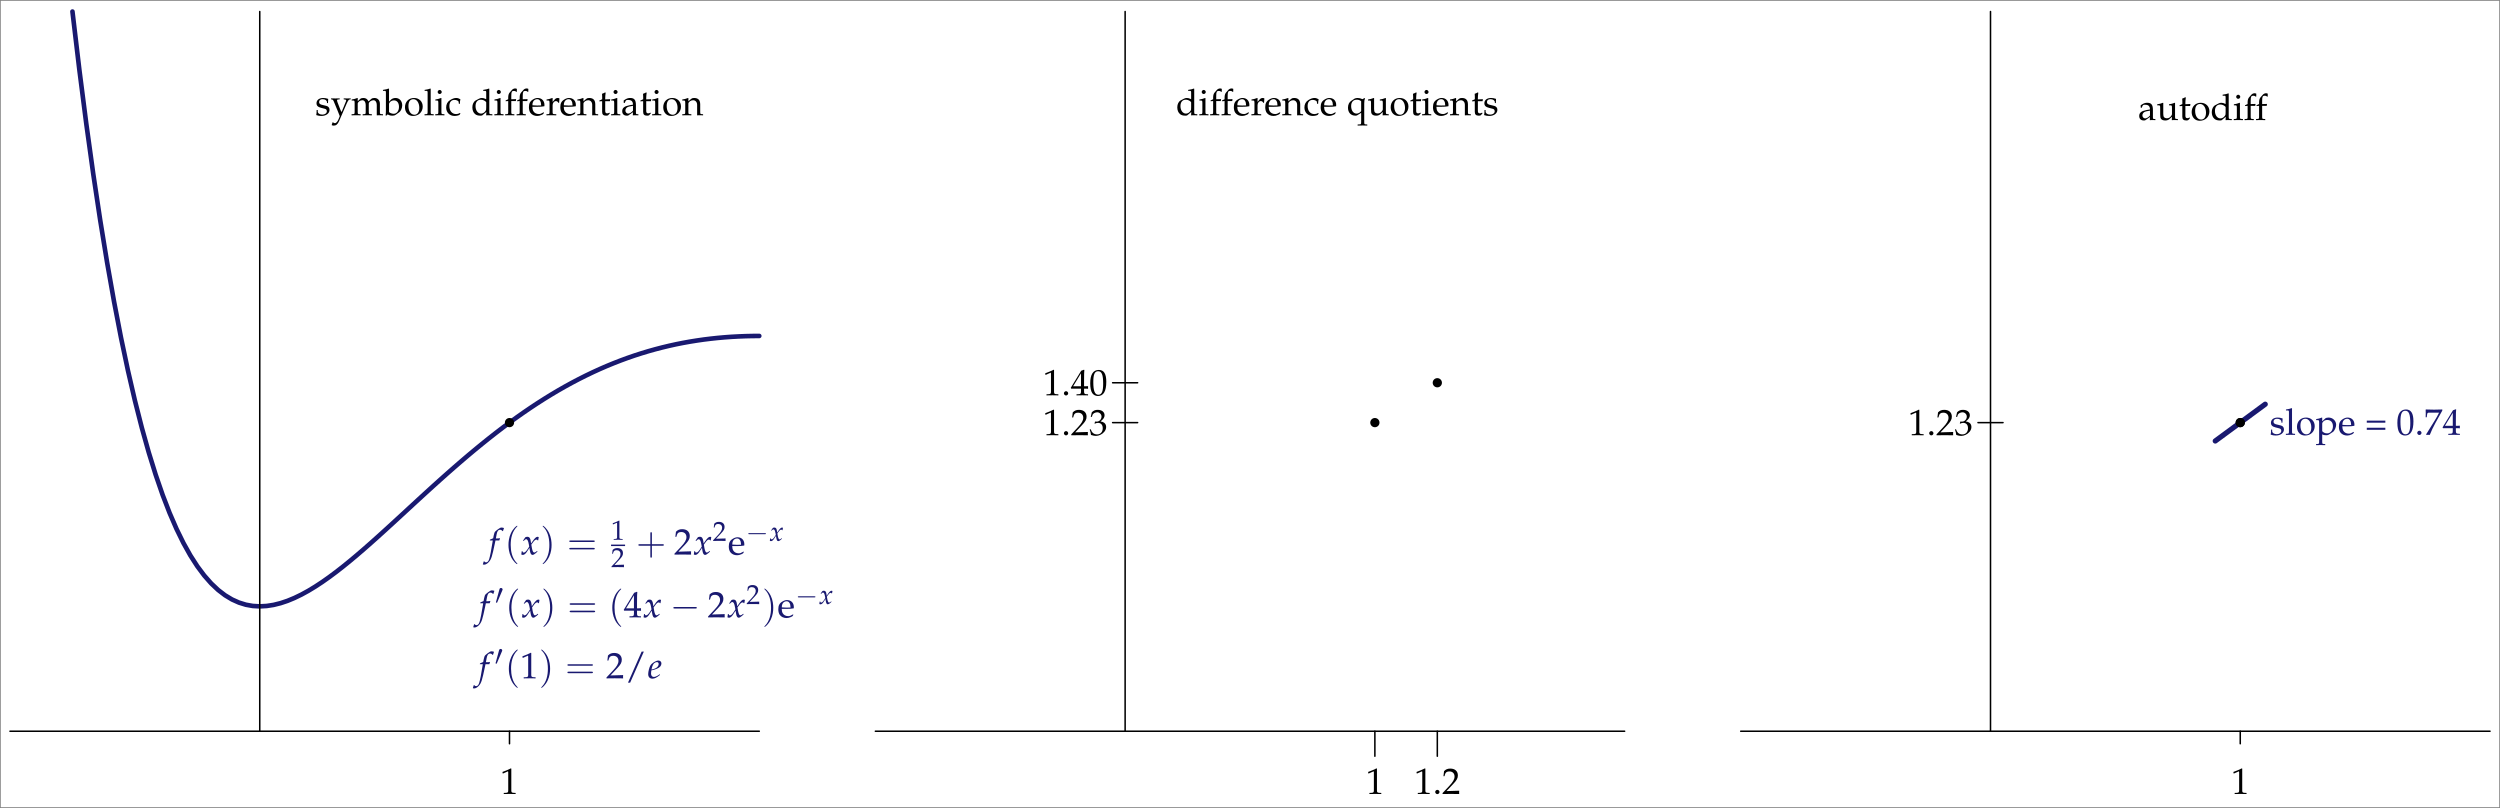 <?xml version="1.0" encoding="UTF-8"?>
<svg xmlns="http://www.w3.org/2000/svg" xmlns:xlink="http://www.w3.org/1999/xlink" width="812pt" height="262.43pt" viewBox="0 0 812 262.43" version="1.1">
<rect x="0" y="0" width="812" height="262.43" fill="#808080" stroke="none"/>
<defs>
<g>
<symbol overflow="visible" id="glyph0-0">
<path style="stroke:none;" d=""/>
</symbol>
<symbol overflow="visible" id="glyph0-1">
<path style="stroke:none;" d="M 0.484 -1.703 C 0.484 -0.891 0.453 -0.531 0.359 -0.047 C 0.984 0.156 1.453 0.234 2 0.234 C 3.562 0.234 4.672 -0.594 4.672 -1.766 C 4.672 -2.141 4.562 -2.422 4.344 -2.656 C 4.031 -2.953 3.641 -3.094 2.578 -3.297 C 1.609 -3.484 1.281 -3.734 1.281 -4.281 C 1.281 -4.875 1.703 -5.219 2.422 -5.219 C 3.234 -5.219 3.844 -4.797 3.844 -4.234 L 3.844 -3.953 L 4.172 -3.953 C 4.188 -4.656 4.203 -4.938 4.234 -5.312 C 3.594 -5.516 3.172 -5.609 2.672 -5.609 C 1.297 -5.609 0.438 -4.953 0.438 -3.875 C 0.438 -3.297 0.703 -2.891 1.25 -2.641 C 1.578 -2.5 2.219 -2.312 3.031 -2.125 C 3.562 -2.016 3.797 -1.75 3.797 -1.297 C 3.797 -0.656 3.188 -0.203 2.344 -0.203 C 1.469 -0.203 0.844 -0.625 0.844 -1.219 L 0.844 -1.703 Z M 0.484 -1.703 "/>
</symbol>
<symbol overflow="visible" id="glyph0-2">
<path style="stroke:none;" d="M 3.547 -1.031 C 3.281 -1.484 3.156 -1.75 2.938 -2.344 L 2.172 -4.344 C 2.109 -4.547 2.062 -4.734 2.062 -4.859 C 2.062 -5.016 2.188 -5.109 2.469 -5.125 L 2.922 -5.156 L 2.922 -5.484 C 1.75 -5.453 1.75 -5.453 1.531 -5.453 C 1.297 -5.453 1.297 -5.453 0.141 -5.484 L 0.141 -5.156 L 0.359 -5.125 C 0.656 -5.094 0.797 -4.953 0.984 -4.547 L 2.281 -1.406 C 2.625 -0.594 2.734 -0.312 2.953 0.281 L 2.672 1.016 C 2.297 2.016 1.828 2.578 1.375 2.578 C 1.188 2.578 0.969 2.484 0.766 2.312 L 0.609 2.312 L 0.328 3.203 C 0.547 3.328 0.734 3.375 0.969 3.375 C 1.766 3.375 2.281 2.953 2.734 1.906 L 5.156 -3.688 C 5.641 -4.766 5.875 -5.094 6.172 -5.125 L 6.5 -5.156 L 6.5 -5.484 C 5.562 -5.453 5.562 -5.453 5.359 -5.453 C 5.172 -5.453 5.172 -5.453 4.234 -5.484 L 4.234 -5.156 L 4.547 -5.125 C 4.875 -5.109 5.047 -5 5.047 -4.828 C 5.047 -4.75 5.016 -4.641 4.969 -4.516 Z M 3.547 -1.031 "/>
</symbol>
<symbol overflow="visible" id="glyph0-3">
<path style="stroke:none;" d="M 0.219 -4.781 L 0.656 -4.781 C 1.141 -4.781 1.188 -4.703 1.188 -3.906 L 1.188 -1.219 C 1.188 -0.469 1.141 -0.375 0.734 -0.359 L 0.188 -0.328 L 0.188 0.031 C 1.344 0 1.375 0 1.703 0 C 2.047 0 2.359 0.016 3.125 0.031 L 3.125 -0.328 L 2.625 -0.359 C 2.219 -0.375 2.188 -0.469 2.188 -1.219 L 2.188 -3.75 C 2.188 -4.297 2.969 -4.875 3.688 -4.875 C 4.344 -4.875 4.781 -4.266 4.781 -3.359 L 4.781 -1.219 C 4.781 -0.469 4.75 -0.375 4.344 -0.359 L 3.797 -0.328 L 3.797 0.031 C 4.984 0 4.984 0 5.281 0 C 5.578 0 5.578 0 6.781 0.031 L 6.781 -0.328 L 6.234 -0.359 C 5.828 -0.375 5.781 -0.469 5.781 -1.219 L 5.781 -3.75 C 5.781 -4.297 6.578 -4.875 7.297 -4.875 C 7.938 -4.875 8.375 -4.266 8.375 -3.359 L 8.375 0.031 C 9.109 0 9.125 0 9.328 0 C 9.484 0 9.484 0 10.391 0.031 L 10.391 -0.328 L 9.828 -0.359 C 9.422 -0.375 9.391 -0.469 9.391 -1.219 L 9.391 -3.688 C 9.391 -4.859 8.688 -5.609 7.594 -5.609 C 7.172 -5.609 6.828 -5.5 6.609 -5.312 L 5.703 -4.5 C 5.312 -5.281 4.828 -5.609 4 -5.609 C 3.562 -5.609 3.234 -5.5 3.016 -5.312 L 2.188 -4.547 L 2.188 -5.562 L 2.078 -5.609 C 1.469 -5.359 0.844 -5.188 0.219 -5.109 Z M 0.219 -4.781 "/>
</symbol>
<symbol overflow="visible" id="glyph0-4">
<path style="stroke:none;" d="M 1.797 -8.578 L 1.688 -8.672 C 1.156 -8.469 0.766 -8.375 -0.172 -8.234 L -0.172 -7.906 L 0.484 -7.906 C 0.703 -7.906 0.781 -7.766 0.781 -7.406 L 0.781 -1.828 C 0.781 -1.094 0.781 -0.766 0.688 0.078 L 0.891 0.141 L 1.359 -0.281 C 1.844 0.031 2.266 0.141 2.906 0.141 C 3.375 0.141 3.688 0.062 3.938 -0.125 L 5.125 -0.984 C 5.656 -1.359 6.078 -2.359 6.078 -3.234 C 6.078 -4.609 5.172 -5.609 3.906 -5.609 C 3.344 -5.609 2.766 -5.391 2.453 -5.078 L 1.797 -4.406 Z M 1.797 -3.688 C 1.797 -3.844 1.906 -4.062 2.109 -4.281 C 2.438 -4.625 2.906 -4.828 3.391 -4.828 C 4.406 -4.828 5.031 -4.016 5.031 -2.734 C 5.031 -1.406 4.312 -0.469 3.297 -0.469 C 2.672 -0.469 1.797 -0.844 1.797 -1.109 Z M 1.797 -3.688 "/>
</symbol>
<symbol overflow="visible" id="glyph0-5">
<path style="stroke:none;" d="M 3.328 -5.609 C 1.594 -5.609 0.375 -4.375 0.375 -2.594 C 0.375 -0.906 1.453 0.234 2.984 0.234 C 4.828 0.234 6.141 -1.047 6.141 -2.828 C 6.141 -4.453 4.969 -5.609 3.328 -5.609 Z M 3.125 -5.219 C 4.219 -5.219 5.031 -4.016 5.031 -2.391 C 5.031 -1.016 4.422 -0.156 3.453 -0.156 C 2.281 -0.156 1.5 -1.297 1.5 -3 C 1.5 -4.438 2.062 -5.219 3.125 -5.219 Z M 3.125 -5.219 "/>
</symbol>
<symbol overflow="visible" id="glyph0-6">
<path style="stroke:none;" d="M 0.281 -7.906 L 0.938 -7.906 C 1.156 -7.906 1.25 -7.766 1.25 -7.406 L 1.25 -1.219 C 1.25 -0.469 1.203 -0.375 0.797 -0.359 L 0.25 -0.328 L 0.25 0.031 C 1.453 0 1.453 0 1.75 0 C 2.047 0 2.047 0 3.234 0.031 L 3.234 -0.328 L 2.688 -0.359 C 2.281 -0.375 2.25 -0.469 2.25 -1.219 L 2.25 -8.578 L 2.141 -8.672 C 1.609 -8.469 1.219 -8.375 0.281 -8.234 Z M 0.281 -7.906 "/>
</symbol>
<symbol overflow="visible" id="glyph0-7">
<path style="stroke:none;" d="M 2.25 -5.562 L 2.141 -5.609 C 1.531 -5.359 0.906 -5.188 0.281 -5.109 L 0.281 -4.781 L 0.719 -4.781 C 1.188 -4.781 1.25 -4.703 1.25 -3.906 L 1.25 -1.219 C 1.25 -0.469 1.203 -0.375 0.797 -0.359 L 0.25 -0.328 L 0.25 0.031 C 1.453 0 1.453 0 1.75 0 C 2.047 0 2.047 0 3.234 0.031 L 3.234 -0.328 L 2.688 -0.359 C 2.281 -0.375 2.25 -0.469 2.25 -1.219 Z M 1.703 -8.219 C 1.344 -8.219 1.031 -7.906 1.031 -7.547 C 1.031 -7.203 1.344 -6.891 1.688 -6.891 C 2.031 -6.891 2.359 -7.203 2.359 -7.547 C 2.359 -7.875 2.031 -8.219 1.703 -8.219 Z M 1.703 -8.219 "/>
</symbol>
<symbol overflow="visible" id="glyph0-8">
<path style="stroke:none;" d="M 4.766 -3.719 C 4.766 -4.266 4.828 -4.75 4.938 -5.188 C 4.453 -5.469 4.047 -5.609 3.547 -5.609 C 2.969 -5.609 2.312 -5.375 1.594 -4.922 C 0.75 -4.406 0.312 -3.562 0.312 -2.516 C 0.312 -0.891 1.453 0.234 3.047 0.234 C 3.672 0.234 4.562 0.016 4.688 -0.172 L 4.938 -0.547 L 4.812 -0.734 C 4.375 -0.484 4 -0.375 3.562 -0.375 C 2.234 -0.375 1.359 -1.406 1.359 -2.984 C 1.359 -4.266 1.953 -4.984 3.031 -4.984 C 3.562 -4.984 4.141 -4.75 4.344 -4.453 L 4.438 -3.719 Z M 4.766 -3.719 "/>
</symbol>
<symbol overflow="visible" id="glyph0-9">
<path style="stroke:none;" d="M 4.922 -5.219 C 4.25 -5.516 3.922 -5.609 3.5 -5.609 C 3.172 -5.609 2.891 -5.531 2.594 -5.375 L 1.547 -4.828 C 0.859 -4.469 0.422 -3.594 0.422 -2.578 C 0.422 -1.625 0.734 -0.844 1.328 -0.359 C 1.734 -0.016 2.297 0.141 3.078 0.141 C 3.312 0.141 3.578 0.094 3.641 0.047 L 4.969 -1.062 L 4.906 0.031 C 5.5 0.016 5.688 0 5.828 0 C 5.922 0 6.094 0 6.344 0.016 C 6.438 0.031 6.672 0.031 6.922 0.031 L 6.922 -0.328 L 6.375 -0.359 C 5.969 -0.375 5.922 -0.469 5.922 -1.219 L 5.922 -8.578 L 5.828 -8.672 C 5.297 -8.469 4.906 -8.375 3.953 -8.234 L 3.953 -7.906 L 4.625 -7.906 C 4.844 -7.906 4.922 -7.766 4.922 -7.406 Z M 4.922 -2.641 C 4.922 -1.859 4.906 -1.75 4.75 -1.469 C 4.406 -0.906 3.828 -0.531 3.266 -0.531 C 2.219 -0.531 1.453 -1.547 1.453 -2.969 C 1.453 -4.281 2.109 -5.047 3.172 -5.047 C 3.641 -5.047 4.109 -4.891 4.531 -4.609 C 4.781 -4.438 4.922 -4.281 4.922 -4.188 Z M 4.922 -2.641 "/>
</symbol>
<symbol overflow="visible" id="glyph0-10">
<path style="stroke:none;" d="M 4.078 -8.578 C 3.828 -8.672 3.688 -8.703 3.531 -8.703 C 3.141 -8.703 2.719 -8.5 2.469 -8.203 L 1.766 -7.406 C 1.422 -7.016 1.266 -6.484 1.266 -5.688 L 1.266 -5.188 L 0.438 -4.812 L 0.438 -4.547 L 1.266 -4.609 L 1.266 -1.219 C 1.266 -0.469 1.234 -0.375 0.828 -0.359 L 0.281 -0.328 L 0.281 0.031 C 1.469 0 1.469 0 1.766 0 C 2.062 0 2.062 0 3.266 0.031 L 3.266 -0.328 L 2.719 -0.359 C 2.312 -0.375 2.266 -0.469 2.266 -1.219 L 2.266 -4.609 L 3.75 -4.609 L 3.844 -5.234 L 2.266 -5.188 L 2.266 -6.203 C 2.266 -7.578 2.422 -7.906 3.109 -7.906 C 3.438 -7.906 3.641 -7.828 3.938 -7.578 L 4.078 -7.656 Z M 4.078 -8.578 "/>
</symbol>
<symbol overflow="visible" id="glyph0-11">
<path style="stroke:none;" d="M 5.219 -0.844 L 5.062 -0.953 C 4.297 -0.5 4.031 -0.391 3.516 -0.391 C 2.734 -0.391 2.094 -0.734 1.75 -1.328 C 1.531 -1.719 1.453 -2.062 1.422 -2.75 L 3.172 -2.75 C 4 -2.75 4.5 -2.781 5.328 -2.922 C 5.344 -3.078 5.359 -3.188 5.359 -3.328 C 5.359 -4.703 4.469 -5.609 3.125 -5.609 C 2.688 -5.609 2.172 -5.453 1.688 -5.156 C 0.703 -4.609 0.312 -3.859 0.312 -2.625 C 0.312 -1.859 0.484 -1.219 0.812 -0.766 C 1.297 -0.125 2.094 0.234 2.984 0.234 C 3.438 0.234 3.875 0.141 4.359 -0.078 C 4.688 -0.203 4.938 -0.359 4.984 -0.438 Z M 4.297 -3.188 C 3.672 -3.172 3.375 -3.156 2.953 -3.156 C 2.406 -3.156 2.094 -3.172 1.453 -3.234 C 1.453 -3.797 1.5 -4.047 1.656 -4.359 C 1.906 -4.891 2.422 -5.219 2.984 -5.219 C 3.375 -5.219 3.688 -5.062 3.906 -4.734 C 4.172 -4.344 4.25 -4 4.297 -3.188 Z M 4.297 -3.188 "/>
</symbol>
<symbol overflow="visible" id="glyph0-12">
<path style="stroke:none;" d="M 0.281 -4.781 L 0.719 -4.781 C 1.188 -4.781 1.25 -4.703 1.25 -3.906 L 1.25 -1.219 C 1.25 -0.469 1.203 -0.375 0.797 -0.359 L 0.25 -0.328 L 0.25 0.031 C 1.109 0.016 1.422 0 1.719 0 C 1.953 0 1.953 0 3.438 0.031 L 3.438 -0.328 L 2.812 -0.359 C 2.266 -0.391 2.25 -0.438 2.25 -1.219 L 2.25 -3.281 C 2.25 -4 2.719 -4.594 3.312 -4.594 C 3.672 -4.594 3.922 -4.422 4.109 -4.047 L 4.359 -4.047 L 4.469 -5.469 C 4.344 -5.562 4.125 -5.609 3.906 -5.609 C 3.547 -5.609 3.172 -5.422 2.922 -5.109 L 2.25 -4.328 L 2.25 -5.562 L 2.141 -5.609 C 1.531 -5.359 0.906 -5.188 0.281 -5.109 Z M 0.281 -4.781 "/>
</symbol>
<symbol overflow="visible" id="glyph0-13">
<path style="stroke:none;" d="M 4.906 0.031 C 5.625 0 5.641 0 5.844 0 C 6.016 0 6.016 0 6.844 0.031 L 6.844 -0.328 L 6.344 -0.359 C 5.938 -0.375 5.906 -0.453 5.906 -1.219 L 5.906 -3.531 C 5.906 -4.922 5.25 -5.609 3.906 -5.609 C 3.469 -5.609 3.219 -5.516 2.969 -5.312 L 2.062 -4.516 L 2.062 -5.562 L 1.953 -5.609 C 1.344 -5.359 0.719 -5.188 0.078 -5.109 L 0.078 -4.781 L 0.531 -4.781 C 1 -4.781 1.047 -4.703 1.047 -3.906 L 1.047 -1.219 C 1.047 -0.469 1.016 -0.375 0.609 -0.359 L 0.078 -0.328 L 0.078 0.031 C 0.891 0.016 1.203 0 1.547 0 C 1.906 0 2.219 0.016 3.031 0.031 L 3.031 -0.328 L 2.5 -0.359 C 2.094 -0.375 2.062 -0.469 2.062 -1.219 L 2.062 -3.75 C 2.062 -4.297 2.844 -4.875 3.578 -4.875 C 4.375 -4.875 4.906 -4.281 4.906 -3.359 Z M 4.906 0.031 "/>
</symbol>
<symbol overflow="visible" id="glyph0-14">
<path style="stroke:none;" d="M 1.172 -4.562 L 1.172 -1.125 C 1.172 -0.234 1.562 0.141 2.484 0.141 C 2.766 0.141 3.047 0.078 3.125 0 L 3.688 -0.641 L 3.531 -0.844 C 3.234 -0.672 3.062 -0.609 2.828 -0.609 C 2.359 -0.609 2.172 -0.844 2.172 -1.438 L 2.172 -4.562 L 3.703 -4.562 L 3.812 -5.219 L 2.172 -5.141 L 2.172 -5.594 C 2.172 -6.094 2.219 -6.531 2.312 -7.297 L 2.156 -7.422 C 1.875 -7.25 1.516 -7.094 1.141 -6.969 C 1.188 -6.609 1.188 -6.391 1.188 -6.031 L 1.188 -5.188 L 0.266 -4.766 L 0.266 -4.516 Z M 1.172 -4.562 "/>
</symbol>
<symbol overflow="visible" id="glyph0-15">
<path style="stroke:none;" d="M 3.875 -0.984 L 3.812 0.031 C 4.594 0 4.594 0 4.75 0 C 4.812 0 5.109 0.016 5.625 0.031 L 5.625 -0.328 L 5.156 -0.344 C 4.875 -0.359 4.828 -0.453 4.828 -1.047 L 4.828 -3.234 C 4.828 -4.969 4.328 -5.609 2.938 -5.609 C 2.422 -5.609 1.953 -5.469 1.5 -5.203 L 0.859 -4.812 L 0.859 -4.047 L 1.172 -3.953 L 1.328 -4.328 C 1.578 -4.891 1.703 -4.969 2.25 -4.969 C 3.375 -4.969 3.844 -4.531 3.875 -3.438 L 2.688 -3.234 C 1.062 -2.922 0.375 -2.359 0.375 -1.328 C 0.375 -0.391 0.938 0.141 1.891 0.141 C 2.109 0.141 2.312 0.109 2.391 0.047 Z M 3.875 -1.484 C 3.531 -0.984 2.766 -0.531 2.312 -0.531 C 1.828 -0.531 1.406 -0.984 1.406 -1.5 C 1.406 -1.938 1.656 -2.359 2.016 -2.578 C 2.312 -2.766 2.969 -2.922 3.875 -3.062 Z M 3.875 -1.484 "/>
</symbol>
<symbol overflow="visible" id="glyph0-16">
<path style="stroke:none;" d="M 0.188 -0.281 L 0.188 0.031 C 2.422 0 2.422 0 2.859 0 C 3.281 0 3.281 0 5.594 0.031 C 5.562 -0.219 5.562 -0.328 5.562 -0.5 C 5.562 -0.656 5.562 -0.781 5.594 -1.047 C 4.219 -0.984 3.672 -0.969 1.453 -0.922 L 3.641 -3.234 C 4.797 -4.453 5.156 -5.109 5.156 -6.016 C 5.156 -7.391 4.219 -8.234 2.703 -8.234 C 1.844 -8.234 1.25 -8 0.672 -7.406 L 0.469 -5.766 L 0.812 -5.766 L 0.969 -6.328 C 1.156 -7.016 1.594 -7.312 2.391 -7.312 C 3.422 -7.312 4.078 -6.672 4.078 -5.656 C 4.078 -4.75 3.578 -3.875 2.219 -2.438 Z M 0.188 -0.281 "/>
</symbol>
<symbol overflow="visible" id="glyph0-17">
<path style="stroke:none;" d="M 3.344 -2.156 L 3.344 -1.266 C 3.344 -0.547 3.219 -0.375 2.625 -0.359 L 1.891 -0.328 L 1.891 0.031 C 3.484 0 3.484 0 3.766 0 C 4.047 0 4.047 0 5.641 0.031 L 5.641 -0.328 L 5.062 -0.359 C 4.484 -0.391 4.344 -0.547 4.344 -1.266 L 4.344 -2.156 C 5.062 -2.156 5.312 -2.156 5.641 -2.109 L 5.641 -2.969 C 5.078 -2.922 4.859 -2.922 4.672 -2.922 L 4.344 -2.922 L 4.344 -4.594 C 4.344 -6.719 4.375 -7.75 4.438 -8.234 L 4.297 -8.297 L 3.406 -7.969 L 0.031 -2.438 L 0.156 -2.156 Z M 3.344 -2.922 L 0.781 -2.922 L 3.344 -7.141 Z M 3.344 -2.922 "/>
</symbol>
<symbol overflow="visible" id="glyph0-18">
<path style="stroke:none;" d="M 0.797 -6.641 L 0.922 -6.641 L 2.469 -7.328 C 2.469 -7.344 2.484 -7.344 2.5 -7.344 C 2.562 -7.344 2.594 -7.234 2.594 -6.938 L 2.594 -1.141 C 2.594 -0.531 2.469 -0.391 1.812 -0.359 L 1.141 -0.328 L 1.141 0.031 C 2.984 0 2.984 0 3.125 0 C 3.281 0 3.531 0 3.938 0.016 C 4.094 0.031 4.5 0.031 5 0.031 L 5 -0.328 L 4.375 -0.359 C 3.719 -0.391 3.594 -0.531 3.594 -1.141 L 3.594 -8.234 L 3.438 -8.297 C 2.656 -7.891 1.812 -7.531 0.719 -7.141 Z M 0.797 -6.641 "/>
</symbol>
<symbol overflow="visible" id="glyph0-19">
<path style="stroke:none;" d="M 6.203 -8.672 L 5.484 -8.672 L 1.047 1.422 L 1.75 1.422 Z M 6.203 -8.672 "/>
</symbol>
<symbol overflow="visible" id="glyph0-20">
<path style="stroke:none;" d="M 4.703 -0.781 L 4.703 2.109 C 4.703 2.859 4.656 2.938 4.25 2.969 L 3.562 3 L 3.562 3.359 C 4.953 3.328 4.953 3.328 5.219 3.328 C 5.516 3.328 5.844 3.328 6.688 3.359 L 6.688 3 L 6.141 2.969 C 5.734 2.938 5.703 2.859 5.703 2.109 L 5.703 -3.797 C 5.703 -4.547 5.766 -5 5.969 -5.453 L 5.75 -5.578 L 5.156 -5.219 C 4.547 -5.484 4.047 -5.609 3.531 -5.609 C 3.172 -5.609 2.766 -5.516 2.578 -5.406 L 1.578 -4.75 C 0.812 -4.266 0.422 -3.484 0.422 -2.438 C 0.422 -0.875 1.359 0.141 2.844 0.141 C 3.094 0.141 3.297 0.094 3.453 0 Z M 4.703 -1.438 C 4.703 -1.266 4.406 -0.953 4.094 -0.781 C 3.797 -0.625 3.531 -0.531 3.234 -0.531 C 2.188 -0.531 1.453 -1.516 1.453 -2.969 C 1.453 -4.281 2.125 -5.047 3.281 -5.047 C 3.859 -5.047 4.281 -4.906 4.703 -4.547 Z M 4.703 -1.438 "/>
</symbol>
<symbol overflow="visible" id="glyph0-21">
<path style="stroke:none;" d="M 6.016 -5.562 L 5.906 -5.609 C 5.297 -5.359 4.672 -5.188 4.047 -5.109 L 4.047 -4.781 L 4.484 -4.781 C 4.953 -4.781 5.016 -4.703 5.016 -3.906 L 5.016 -1.953 C 5.016 -1.703 4.844 -1.359 4.562 -1.094 C 4.234 -0.75 3.844 -0.578 3.375 -0.578 C 2.969 -0.578 2.625 -0.719 2.438 -0.938 C 2.266 -1.141 2.188 -1.5 2.188 -2.031 L 2.188 -5.562 L 2.078 -5.609 C 1.469 -5.359 0.844 -5.188 0.219 -5.109 L 0.219 -4.781 L 0.656 -4.781 C 1.141 -4.781 1.188 -4.703 1.188 -3.906 L 1.188 -1.906 C 1.188 -1.062 1.25 -0.688 1.469 -0.391 C 1.734 -0.031 2.188 0.141 2.875 0.141 C 3.406 0.141 3.891 -0.031 4.203 -0.328 L 5.016 -1.062 C 5.016 -0.719 5 -0.531 4.953 0.031 C 5.766 0 5.766 0 5.953 0 C 6.125 0 6.125 0 6.938 0.031 L 6.938 -0.328 L 6.453 -0.359 C 6.047 -0.375 6.016 -0.453 6.016 -1.219 Z M 6.016 -5.562 "/>
</symbol>
<symbol overflow="visible" id="glyph0-22">
<path style="stroke:none;" d="M 1.484 -1.328 C 1.125 -1.328 0.797 -0.984 0.797 -0.641 C 0.797 -0.281 1.125 0.062 1.469 0.062 C 1.859 0.062 2.188 -0.266 2.188 -0.641 C 2.188 -0.984 1.859 -1.328 1.484 -1.328 Z M 1.484 -1.328 "/>
</symbol>
<symbol overflow="visible" id="glyph0-23">
<path style="stroke:none;" d="M 0.516 -5.953 L 0.891 -5.953 L 1.094 -6.625 C 1.234 -7.031 1.984 -7.438 2.609 -7.438 C 3.375 -7.438 4.016 -6.797 4.016 -6.047 C 4.016 -5.156 3.312 -4.406 2.469 -4.406 C 2.359 -4.406 2.234 -4.406 2.078 -4.422 L 1.906 -4.438 L 1.75 -3.797 L 1.844 -3.734 C 2.297 -3.938 2.516 -4 2.844 -4 C 3.844 -4 4.406 -3.359 4.406 -2.266 C 4.406 -1.047 3.688 -0.25 2.562 -0.25 C 2.016 -0.25 1.531 -0.438 1.172 -0.766 C 0.891 -1.031 0.734 -1.297 0.5 -1.953 L 0.172 -1.828 C 0.438 -1.094 0.531 -0.672 0.594 -0.078 C 1.234 0.141 1.75 0.234 2.203 0.234 C 3.156 0.234 4.25 -0.297 4.906 -1.094 C 5.312 -1.594 5.516 -2.109 5.516 -2.672 C 5.516 -3.25 5.281 -3.75 4.859 -4.047 C 4.547 -4.266 4.281 -4.359 3.688 -4.469 C 4.641 -5.219 5 -5.766 5 -6.469 C 5 -7.531 4.109 -8.234 2.781 -8.234 C 1.969 -8.234 1.438 -8.016 0.859 -7.438 Z M 0.516 -5.953 "/>
</symbol>
<symbol overflow="visible" id="glyph0-24">
<path style="stroke:none;" d="M 3.141 -8.234 C 1.297 -8.234 0.344 -6.766 0.344 -3.875 C 0.344 -2.469 0.594 -1.266 1.016 -0.688 C 1.438 -0.094 2.109 0.234 2.844 0.234 C 4.656 0.234 5.562 -1.312 5.562 -4.375 C 5.562 -7 4.781 -8.234 3.141 -8.234 Z M 2.922 -7.812 C 4.094 -7.812 4.547 -6.641 4.547 -3.781 C 4.547 -1.234 4.094 -0.172 3 -0.172 C 1.844 -0.172 1.344 -1.391 1.344 -4.297 C 1.344 -6.828 1.797 -7.812 2.922 -7.812 Z M 2.922 -7.812 "/>
</symbol>
<symbol overflow="visible" id="glyph0-25">
<path style="stroke:none;" d="M 0.125 -4.781 L 0.562 -4.781 C 1.047 -4.781 1.094 -4.703 1.094 -3.906 L 1.094 2.109 C 1.094 2.859 1.047 2.938 0.641 2.969 L 0.094 3 L 0.094 3.359 C 1.297 3.328 1.297 3.328 1.594 3.328 C 1.891 3.328 1.891 3.328 3.078 3.359 L 3.078 3 L 2.531 2.969 C 2.125 2.938 2.094 2.859 2.094 2.109 L 2.094 -0.156 C 2.453 0.062 2.828 0.141 3.375 0.141 C 3.719 0.141 4.031 0.078 4.219 -0.047 L 5.578 -0.938 C 6.062 -1.25 6.625 -2.469 6.625 -3.234 C 6.625 -4.562 5.516 -5.609 4.141 -5.609 C 3.688 -5.609 3.266 -5.484 3.078 -5.312 L 2.094 -4.406 L 2.094 -5.562 L 1.984 -5.609 C 1.375 -5.359 0.75 -5.188 0.125 -5.109 Z M 2.094 -3.656 C 2.094 -3.828 2.156 -3.953 2.312 -4.156 C 2.656 -4.609 3.141 -4.828 3.734 -4.828 C 4.859 -4.828 5.578 -4.047 5.578 -2.797 C 5.578 -1.453 4.781 -0.469 3.703 -0.469 C 3.047 -0.469 2.562 -0.688 2.094 -1.172 Z M 2.094 -3.656 "/>
</symbol>
<symbol overflow="visible" id="glyph0-26">
<path style="stroke:none;" d="M 6.641 -4.609 L 0.609 -4.609 L 0.609 -3.938 L 6.641 -3.938 Z M 6.641 -2.297 L 0.609 -2.297 L 0.609 -1.625 L 6.641 -1.625 Z M 6.641 -2.297 "/>
</symbol>
<symbol overflow="visible" id="glyph0-27">
<path style="stroke:none;" d="M 0.672 -0.125 L 0.781 0.031 C 1.25 0 1.25 0 1.328 0 C 1.406 0 1.406 0 1.875 0.031 C 2.375 -1.266 2.969 -2.516 3.75 -3.938 L 5.938 -7.875 L 5.938 -8.234 C 4.656 -8.188 4.234 -8.172 3.266 -8.172 C 2.391 -8.172 1.812 -8.188 0.641 -8.234 L 0.531 -8.172 C 0.562 -7.047 0.562 -7.047 0.562 -6.922 C 0.562 -6.797 0.562 -6.797 0.531 -5.703 L 0.891 -5.703 L 0.969 -6.375 C 1.062 -7.109 1.141 -7.203 1.703 -7.203 L 4.891 -7.203 C 4.406 -6.234 4.047 -5.531 3.578 -4.812 Z M 0.672 -0.125 "/>
</symbol>
<symbol overflow="visible" id="glyph1-0">
<path style="stroke:none;" d=""/>
</symbol>
<symbol overflow="visible" id="glyph1-1">
<path style="stroke:none;" d="M 3.422 -4.578 C 3.469 -4.812 3.547 -5.078 3.625 -5.25 L 3.578 -5.328 L 3.484 -5.312 C 3.203 -5.234 3.078 -5.219 2.484 -5.219 L 2.297 -5.219 L 2.547 -6.562 C 2.734 -7.594 3.078 -8.047 3.625 -8.047 C 3.984 -8.047 4.297 -7.859 4.484 -7.578 L 4.609 -7.625 C 4.656 -7.812 4.781 -8.188 4.875 -8.422 L 4.938 -8.609 C 4.75 -8.688 4.375 -8.766 4.094 -8.766 C 3.969 -8.766 3.781 -8.719 3.688 -8.672 C 3.391 -8.547 2.422 -7.812 2.141 -7.531 C 1.875 -7.266 1.734 -6.906 1.609 -6.234 L 1.422 -5.281 C 0.938 -5.047 0.688 -4.953 0.391 -4.844 L 0.328 -4.578 L 1.297 -4.578 L 1.188 -3.906 C 0.844 -1.578 0.391 0.641 0.125 1.469 C -0.078 2.172 -0.438 2.547 -0.875 2.547 C -1.141 2.547 -1.281 2.469 -1.5 2.203 L -1.656 2.25 C -1.703 2.516 -1.875 3.094 -1.938 3.203 C -1.828 3.266 -1.656 3.297 -1.516 3.297 C -1.031 3.297 -0.375 2.922 0.078 2.359 C 0.812 1.5 1.078 0.672 1.953 -3.531 C 1.984 -3.672 2.078 -4.125 2.172 -4.578 Z M 3.422 -4.578 "/>
</symbol>
<symbol overflow="visible" id="glyph1-2">
<path style="stroke:none;" d="M 0.25 -1.047 C 0.25 -0.812 0.234 -0.656 0.156 -0.281 C 0.125 -0.125 0.125 -0.094 0.109 -0.016 C 0.281 0.078 0.484 0.125 0.625 0.125 C 1.016 0.125 1.484 -0.219 1.859 -0.781 L 2.766 -2.172 L 2.891 -1.344 C 3.047 -0.328 3.328 0.125 3.75 0.125 C 4.016 0.125 4.406 -0.078 4.781 -0.422 L 5.359 -0.938 L 5.266 -1.172 C 4.828 -0.812 4.531 -0.641 4.344 -0.641 C 4.156 -0.641 4 -0.75 3.891 -0.984 C 3.781 -1.219 3.641 -1.656 3.578 -2.016 L 3.375 -3.219 L 3.797 -3.797 C 4.344 -4.578 4.672 -4.859 5.047 -4.859 C 5.234 -4.859 5.375 -4.75 5.438 -4.578 L 5.609 -4.625 L 5.781 -5.641 C 5.641 -5.719 5.531 -5.766 5.422 -5.766 C 4.953 -5.766 4.469 -5.328 3.734 -4.234 L 3.281 -3.578 L 3.219 -4.141 C 3.078 -5.328 2.75 -5.766 2.047 -5.766 C 1.734 -5.766 1.469 -5.672 1.359 -5.516 L 0.672 -4.516 L 0.875 -4.406 C 1.234 -4.812 1.469 -4.969 1.703 -4.969 C 2.094 -4.969 2.359 -4.484 2.562 -3.312 L 2.688 -2.562 L 2.219 -1.828 C 1.703 -1.031 1.297 -0.641 0.953 -0.641 C 0.781 -0.641 0.641 -0.688 0.625 -0.75 L 0.484 -1.094 Z M 0.25 -1.047 "/>
</symbol>
<symbol overflow="visible" id="glyph1-3">
<path style="stroke:none;" d="M 3.922 -1.328 L 3.641 -1.125 C 3 -0.672 2.422 -0.438 2 -0.438 C 1.438 -0.438 1.094 -0.875 1.094 -1.594 C 1.094 -1.891 1.125 -2.219 1.188 -2.562 L 2.156 -2.797 C 2.359 -2.844 2.688 -2.969 2.984 -3.094 C 4 -3.531 4.469 -4.094 4.469 -4.828 C 4.469 -5.391 4.062 -5.766 3.469 -5.766 C 2.688 -5.766 1.359 -4.938 0.891 -4.172 C 0.531 -3.578 0.172 -2.156 0.172 -1.344 C 0.172 -0.422 0.703 0.125 1.562 0.125 C 2.25 0.125 2.922 -0.203 4.016 -1.094 Z M 1.344 -3.281 C 1.547 -4.094 1.797 -4.609 2.141 -4.922 C 2.359 -5.109 2.719 -5.266 3.016 -5.266 C 3.359 -5.266 3.578 -5.016 3.578 -4.641 C 3.578 -4.109 3.172 -3.547 2.547 -3.25 C 2.219 -3.078 1.781 -2.953 1.25 -2.828 Z M 1.344 -3.281 "/>
</symbol>
<symbol overflow="visible" id="glyph2-0">
<path style="stroke:none;" d=""/>
</symbol>
<symbol overflow="visible" id="glyph2-1">
<path style="stroke:none;" d="M 4.125 2.984 C 4.125 2.953 4.125 2.922 3.906 2.719 C 2.359 1.141 1.953 -1.203 1.953 -3.109 C 1.953 -5.281 2.422 -7.453 3.953 -9 C 4.125 -9.156 4.125 -9.172 4.125 -9.219 C 4.125 -9.297 4.078 -9.344 4 -9.344 C 3.875 -9.344 2.75 -8.5 2.016 -6.906 C 1.375 -5.547 1.234 -4.156 1.234 -3.109 C 1.234 -2.141 1.375 -0.641 2.062 0.766 C 2.797 2.297 3.875 3.109 4 3.109 C 4.078 3.109 4.125 3.078 4.125 2.984 Z M 4.125 2.984 "/>
</symbol>
<symbol overflow="visible" id="glyph2-2">
<path style="stroke:none;" d="M 3.594 -3.109 C 3.594 -4.078 3.469 -5.594 2.781 -7 C 2.031 -8.531 0.953 -9.344 0.828 -9.344 C 0.766 -9.344 0.703 -9.297 0.703 -9.219 C 0.703 -9.172 0.703 -9.156 0.953 -8.922 C 2.172 -7.703 2.875 -5.719 2.875 -3.109 C 2.875 -0.984 2.422 1.203 0.875 2.781 C 0.703 2.922 0.703 2.953 0.703 2.984 C 0.703 3.062 0.766 3.109 0.828 3.109 C 0.953 3.109 2.078 2.266 2.812 0.688 C 3.453 -0.688 3.594 -2.062 3.594 -3.109 Z M 3.594 -3.109 "/>
</symbol>
<symbol overflow="visible" id="glyph2-3">
<path style="stroke:none;" d="M 8.562 -4.078 C 8.734 -4.078 8.984 -4.078 8.984 -4.328 C 8.984 -4.562 8.734 -4.562 8.562 -4.562 L 1.109 -4.562 C 0.938 -4.562 0.703 -4.562 0.703 -4.328 C 0.703 -4.078 0.938 -4.078 1.125 -4.078 Z M 8.562 -1.656 C 8.734 -1.656 8.984 -1.656 8.984 -1.906 C 8.984 -2.156 8.734 -2.156 8.562 -2.156 L 1.125 -2.156 C 0.938 -2.156 0.703 -2.156 0.703 -1.906 C 0.703 -1.656 0.938 -1.656 1.109 -1.656 Z M 8.562 -1.656 "/>
</symbol>
<symbol overflow="visible" id="glyph2-4">
<path style="stroke:none;" d="M 5.094 -2.859 L 8.562 -2.859 C 8.734 -2.859 8.984 -2.859 8.984 -3.109 C 8.984 -3.359 8.734 -3.359 8.562 -3.359 L 5.094 -3.359 L 5.094 -6.844 C 5.094 -7.031 5.094 -7.266 4.844 -7.266 C 4.594 -7.266 4.594 -7.031 4.594 -6.844 L 4.594 -3.359 L 1.109 -3.359 C 0.938 -3.359 0.703 -3.359 0.703 -3.109 C 0.703 -2.859 0.938 -2.859 1.109 -2.859 L 4.594 -2.859 L 4.594 0.625 C 4.594 0.797 4.594 1.031 4.844 1.031 C 5.094 1.031 5.094 0.797 5.094 0.625 Z M 5.094 -2.859 "/>
</symbol>
<symbol overflow="visible" id="glyph3-0">
<path style="stroke:none;" d=""/>
</symbol>
<symbol overflow="visible" id="glyph3-1">
<path style="stroke:none;" d="M 0.594 -4.984 L 0.688 -4.984 L 1.844 -5.5 C 1.859 -5.5 1.859 -5.5 1.875 -5.5 C 1.922 -5.5 1.953 -5.422 1.953 -5.203 L 1.953 -0.859 C 1.953 -0.391 1.844 -0.297 1.359 -0.266 L 0.859 -0.234 L 0.859 0.031 C 2.25 0 2.25 0 2.344 0 C 2.453 0 2.656 0 2.953 0.016 C 3.062 0.016 3.375 0.016 3.75 0.031 L 3.75 -0.234 L 3.281 -0.266 C 2.797 -0.297 2.703 -0.391 2.703 -0.859 L 2.703 -6.172 L 2.578 -6.219 C 1.984 -5.922 1.359 -5.656 0.531 -5.359 Z M 0.594 -4.984 "/>
</symbol>
<symbol overflow="visible" id="glyph3-2">
<path style="stroke:none;" d="M 0.141 -0.203 L 0.141 0.031 C 1.828 0 1.828 0 2.141 0 C 2.469 0 2.469 0 4.203 0.031 C 4.172 -0.156 4.172 -0.25 4.172 -0.375 C 4.172 -0.5 4.172 -0.578 4.203 -0.781 C 3.172 -0.734 2.75 -0.719 1.094 -0.688 L 2.719 -2.422 C 3.594 -3.344 3.859 -3.844 3.859 -4.516 C 3.859 -5.547 3.172 -6.172 2.031 -6.172 C 1.375 -6.172 0.938 -6 0.5 -5.547 L 0.344 -4.328 L 0.609 -4.328 L 0.719 -4.75 C 0.875 -5.266 1.188 -5.484 1.797 -5.484 C 2.562 -5.484 3.062 -5 3.062 -4.25 C 3.062 -3.562 2.688 -2.906 1.672 -1.828 Z M 0.141 -0.203 "/>
</symbol>
<symbol overflow="visible" id="glyph4-0">
<path style="stroke:none;" d=""/>
</symbol>
<symbol overflow="visible" id="glyph4-1">
<path style="stroke:none;" d="M 6.156 -2.156 C 6.312 -2.156 6.484 -2.156 6.484 -2.344 C 6.484 -2.516 6.312 -2.516 6.156 -2.516 L 1.109 -2.516 C 0.938 -2.516 0.781 -2.516 0.781 -2.344 C 0.781 -2.156 0.938 -2.156 1.109 -2.156 Z M 6.156 -2.156 "/>
</symbol>
<symbol overflow="visible" id="glyph4-2">
<path style="stroke:none;" d="M 2.359 -4.438 C 2.406 -4.547 2.453 -4.641 2.453 -4.734 C 2.453 -5 2.203 -5.219 1.922 -5.219 C 1.656 -5.219 1.484 -5.047 1.422 -4.797 L 0.312 -0.719 C 0.312 -0.703 0.266 -0.594 0.266 -0.594 C 0.266 -0.484 0.516 -0.422 0.594 -0.422 C 0.641 -0.422 0.656 -0.453 0.703 -0.562 Z M 2.359 -4.438 "/>
</symbol>
<symbol overflow="visible" id="glyph5-0">
<path style="stroke:none;" d=""/>
</symbol>
<symbol overflow="visible" id="glyph5-1">
<path style="stroke:none;" d="M 0.188 -0.797 C 0.188 -0.609 0.172 -0.5 0.109 -0.203 C 0.094 -0.094 0.094 -0.078 0.078 -0.016 C 0.219 0.062 0.359 0.094 0.469 0.094 C 0.766 0.094 1.109 -0.156 1.391 -0.578 L 2.078 -1.625 L 2.172 -1.016 C 2.281 -0.25 2.5 0.094 2.812 0.094 C 3.016 0.094 3.297 -0.047 3.594 -0.312 L 4.031 -0.703 L 3.953 -0.875 C 3.625 -0.609 3.406 -0.469 3.25 -0.469 C 3.125 -0.469 3 -0.562 2.922 -0.75 C 2.828 -0.922 2.734 -1.25 2.688 -1.5 L 2.531 -2.406 L 2.844 -2.859 C 3.266 -3.438 3.5 -3.641 3.781 -3.641 C 3.922 -3.641 4.031 -3.562 4.078 -3.438 L 4.203 -3.469 L 4.344 -4.234 C 4.234 -4.297 4.156 -4.328 4.078 -4.328 C 3.719 -4.328 3.359 -4 2.797 -3.172 L 2.469 -2.688 L 2.406 -3.109 C 2.312 -4 2.062 -4.328 1.531 -4.328 C 1.297 -4.328 1.109 -4.25 1.016 -4.141 L 0.5 -3.391 L 0.656 -3.297 C 0.922 -3.609 1.109 -3.734 1.281 -3.734 C 1.562 -3.734 1.766 -3.359 1.922 -2.484 L 2.016 -1.922 L 1.656 -1.375 C 1.281 -0.766 0.969 -0.484 0.719 -0.484 C 0.578 -0.484 0.484 -0.516 0.469 -0.562 L 0.375 -0.812 Z M 0.188 -0.797 "/>
</symbol>
<symbol overflow="visible" id="glyph6-0">
<path style="stroke:none;" d=""/>
</symbol>
<symbol overflow="visible" id="glyph6-1">
<path style="stroke:none;" d="M 8.203 -2.859 C 8.422 -2.859 8.641 -2.859 8.641 -3.109 C 8.641 -3.359 8.422 -3.359 8.203 -3.359 L 1.469 -3.359 C 1.25 -3.359 1.031 -3.359 1.031 -3.109 C 1.031 -2.859 1.25 -2.859 1.469 -2.859 Z M 8.203 -2.859 "/>
</symbol>
</g>
<clipPath id="clip1">
  <path d="M 0 0 L 812 0 L 812 262.43 L 0 262.43 Z M 0 0 "/>
</clipPath>
</defs>
<g id="surface1">
<g clip-path="url(#clip1)" clip-rule="nonzero">
<path style=" stroke:none;fill-rule:nonzero;fill:rgb(100%,100%,100%);fill-opacity:1;" d="M 0.25 262.18 L 811.75 262.18 L 811.75 0.25 L 0.25 0.25 L 0.25 262.18 "/>
</g>
<path style="fill:none;stroke-width:15;stroke-linecap:round;stroke-linejoin:round;stroke:rgb(9.813%,9.813%,43.921%);stroke-opacity:1;stroke-miterlimit:10;" d="M 235.312 2586.8 L 257.812 2397.269 L 280.352 2221.644 L 302.891 2059.261 L 325.43 1909.339 L 347.969 1771.175 L 370.508 1644.144 L 393.008 1527.581 L 415.547 1420.902 L 438.086 1323.558 L 460.625 1235.003 L 483.164 1154.652 L 505.703 1082.112 L 528.203 1016.839 L 550.742 958.441 L 573.281 906.448 L 595.82 860.472 L 618.359 820.12 L 640.898 785.042 L 663.438 754.925 L 685.938 729.378 L 708.477 708.089 L 731.016 690.823 L 753.555 677.23 L 776.094 667.112 L 798.594 660.159 L 821.133 656.136 L 843.672 654.847 L 866.211 656.097 L 888.75 659.612 L 911.289 665.237 L 933.828 672.777 L 956.328 682.112 L 978.867 693.011 L 1001.406 705.355 L 1023.945 719.027 L 1046.484 733.831 L 1068.984 749.691 L 1091.523 766.448 L 1114.062 784.027 L 1136.602 802.308 L 1159.141 821.175 L 1181.68 840.55 L 1204.219 860.355 L 1226.719 880.472 L 1249.258 900.862 L 1271.797 921.448 L 1294.336 942.152 L 1339.414 983.714 L 1361.914 1004.417 L 1384.453 1025.042 L 1406.992 1045.55 L 1429.531 1065.862 L 1452.07 1085.941 L 1474.609 1105.745 L 1497.148 1125.277 L 1519.648 1144.495 L 1542.188 1163.362 L 1564.727 1181.839 L 1587.266 1199.964 L 1609.805 1217.62 L 1632.305 1234.886 L 1654.844 1251.683 L 1677.383 1268.05 L 1699.922 1283.909 L 1722.461 1299.3 L 1745 1314.222 L 1767.539 1328.597 L 1790.039 1342.503 L 1812.578 1355.902 L 1835.117 1368.753 L 1857.656 1381.136 L 1880.195 1392.972 L 1902.695 1404.3 L 1925.234 1415.12 L 1947.773 1425.433 L 1970.312 1435.237 L 1992.852 1444.495 L 2015.391 1453.284 L 2037.891 1461.566 L 2060.469 1469.378 L 2082.969 1476.644 L 2105.508 1483.48 L 2128.047 1489.808 L 2150.586 1495.667 L 2173.125 1501.097 L 2195.625 1506.058 L 2218.164 1510.55 L 2240.703 1514.612 L 2263.242 1518.245 L 2285.781 1521.487 L 2308.281 1524.261 L 2330.859 1526.683 L 2353.359 1528.675 L 2375.898 1530.316 L 2398.438 1531.527 L 2420.977 1532.425 L 2443.516 1532.933 L 2466.055 1533.128 " transform="matrix(0.1,0,0,-0.1,0,262.43)"/>
<path style="fill:none;stroke-width:5;stroke-linecap:round;stroke-linejoin:round;stroke:rgb(0%,0%,0%);stroke-opacity:1;stroke-miterlimit:10;" d="M 32.5 249.261 L 2466.055 249.261 " transform="matrix(0.1,0,0,-0.1,0,262.43)"/>
<path style="fill:none;stroke-width:5;stroke-linecap:round;stroke-linejoin:round;stroke:rgb(0%,0%,0%);stroke-opacity:1;stroke-miterlimit:10;" d="M 843.672 249.261 L 843.672 2586.8 " transform="matrix(0.1,0,0,-0.1,0,262.43)"/>
<path style="fill:none;stroke-width:5;stroke-linecap:round;stroke-linejoin:round;stroke:rgb(0%,0%,0%);stroke-opacity:1;stroke-miterlimit:10;" d="M 1654.844 249.261 L 1654.844 208.714 " transform="matrix(0.1,0,0,-0.1,0,262.43)"/>
<path style="fill:none;stroke-width:30;stroke-linecap:round;stroke-linejoin:round;stroke:rgb(0%,0%,0%);stroke-opacity:1;stroke-miterlimit:10;" d="M 1654.844 1251.683 L 1654.844 1251.683 " transform="matrix(0.1,0,0,-0.1,0,262.43)"/>
<path style="fill:none;stroke-width:30;stroke-linecap:round;stroke-linejoin:round;stroke:rgb(0%,0%,0%);stroke-opacity:1;stroke-miterlimit:10;" d="M 4465.586 1251.683 L 4465.586 1251.683 " transform="matrix(0.1,0,0,-0.1,0,262.43)"/>
<path style="fill:none;stroke-width:30;stroke-linecap:round;stroke-linejoin:round;stroke:rgb(0%,0%,0%);stroke-opacity:1;stroke-miterlimit:10;" d="M 4668.398 1381.136 L 4668.398 1381.136 " transform="matrix(0.1,0,0,-0.1,0,262.43)"/>
<path style="fill:none;stroke-width:5;stroke-linecap:round;stroke-linejoin:round;stroke:rgb(0%,0%,0%);stroke-opacity:1;stroke-miterlimit:10;" d="M 2843.242 249.261 L 5276.758 249.261 " transform="matrix(0.1,0,0,-0.1,0,262.43)"/>
<path style="fill:none;stroke-width:5;stroke-linecap:round;stroke-linejoin:round;stroke:rgb(0%,0%,0%);stroke-opacity:1;stroke-miterlimit:10;" d="M 3654.414 249.261 L 3654.414 2586.8 " transform="matrix(0.1,0,0,-0.1,0,262.43)"/>
<path style="fill:none;stroke-width:5;stroke-linecap:round;stroke-linejoin:round;stroke:rgb(0%,0%,0%);stroke-opacity:1;stroke-miterlimit:10;" d="M 4465.586 249.261 L 4465.586 168.167 " transform="matrix(0.1,0,0,-0.1,0,262.43)"/>
<path style="fill:none;stroke-width:5;stroke-linecap:round;stroke-linejoin:round;stroke:rgb(0%,0%,0%);stroke-opacity:1;stroke-miterlimit:10;" d="M 4668.398 249.261 L 4668.398 168.167 " transform="matrix(0.1,0,0,-0.1,0,262.43)"/>
<path style="fill:none;stroke-width:5;stroke-linecap:round;stroke-linejoin:round;stroke:rgb(0%,0%,0%);stroke-opacity:1;stroke-miterlimit:10;" d="M 3613.867 1251.683 L 3694.961 1251.683 " transform="matrix(0.1,0,0,-0.1,0,262.43)"/>
<path style="fill:none;stroke-width:5;stroke-linecap:round;stroke-linejoin:round;stroke:rgb(0%,0%,0%);stroke-opacity:1;stroke-miterlimit:10;" d="M 3613.867 1381.136 L 3694.961 1381.136 " transform="matrix(0.1,0,0,-0.1,0,262.43)"/>
<path style="fill:none;stroke-width:17;stroke-linecap:round;stroke-linejoin:round;stroke:rgb(9.813%,9.813%,43.921%);stroke-opacity:1;stroke-miterlimit:10;" d="M 7195.195 1191.995 L 7357.422 1311.37 " transform="matrix(0.1,0,0,-0.1,0,262.43)"/>
<path style="fill:none;stroke-width:30;stroke-linecap:round;stroke-linejoin:round;stroke:rgb(0%,0%,0%);stroke-opacity:1;stroke-miterlimit:10;" d="M 7276.328 1251.683 L 7276.328 1251.683 " transform="matrix(0.1,0,0,-0.1,0,262.43)"/>
<path style="fill:none;stroke-width:5;stroke-linecap:round;stroke-linejoin:round;stroke:rgb(0%,0%,0%);stroke-opacity:1;stroke-miterlimit:10;" d="M 5653.945 249.261 L 8087.5 249.261 " transform="matrix(0.1,0,0,-0.1,0,262.43)"/>
<path style="fill:none;stroke-width:5;stroke-linecap:round;stroke-linejoin:round;stroke:rgb(0%,0%,0%);stroke-opacity:1;stroke-miterlimit:10;" d="M 6465.156 249.261 L 6465.156 2586.8 " transform="matrix(0.1,0,0,-0.1,0,262.43)"/>
<path style="fill:none;stroke-width:5;stroke-linecap:round;stroke-linejoin:round;stroke:rgb(0%,0%,0%);stroke-opacity:1;stroke-miterlimit:10;" d="M 6424.609 1251.683 L 6505.703 1251.683 " transform="matrix(0.1,0,0,-0.1,0,262.43)"/>
<path style="fill:none;stroke-width:5;stroke-linecap:round;stroke-linejoin:round;stroke:rgb(0%,0%,0%);stroke-opacity:1;stroke-miterlimit:10;" d="M 7276.328 249.261 L 7276.328 208.714 " transform="matrix(0.1,0,0,-0.1,0,262.43)"/>
<path style="fill:none;stroke-width:30;stroke-linecap:round;stroke-linejoin:round;stroke:rgb(0%,0%,0%);stroke-opacity:1;stroke-miterlimit:10;" d="M 7276.328 1251.683 L 7276.328 1251.683 " transform="matrix(0.1,0,0,-0.1,0,262.43)"/>
<g style="fill:rgb(0%,0%,0%);fill-opacity:1;">
  <use xlink:href="#glyph0-1" x="102.36" y="37.43"/>
</g>
<g style="fill:rgb(0%,0%,0%);fill-opacity:1;">
  <use xlink:href="#glyph0-2" x="107.4" y="37.43"/>
</g>
<g style="fill:rgb(0%,0%,0%);fill-opacity:1;">
  <use xlink:href="#glyph0-3" x="114" y="37.43"/>
</g>
<g style="fill:rgb(0%,0%,0%);fill-opacity:1;">
  <use xlink:href="#glyph0-4" x="124.56" y="37.43"/>
</g>
<g style="fill:rgb(0%,0%,0%);fill-opacity:1;">
  <use xlink:href="#glyph0-5" x="131.16" y="37.43"/>
</g>
<g style="fill:rgb(0%,0%,0%);fill-opacity:1;">
  <use xlink:href="#glyph0-6" x="137.64" y="37.43"/>
</g>
<g style="fill:rgb(0%,0%,0%);fill-opacity:1;">
  <use xlink:href="#glyph0-7" x="141.12" y="37.43"/>
</g>
<g style="fill:rgb(0%,0%,0%);fill-opacity:1;">
  <use xlink:href="#glyph0-8" x="144.6" y="37.43"/>
</g>
<g style="fill:rgb(0%,0%,0%);fill-opacity:1;">
  <use xlink:href="#glyph0-9" x="153" y="37.43"/>
</g>
<g style="fill:rgb(0%,0%,0%);fill-opacity:1;">
  <use xlink:href="#glyph0-7" x="160.32" y="37.43"/>
</g>
<g style="fill:rgb(0%,0%,0%);fill-opacity:1;">
  <use xlink:href="#glyph0-10" x="163.8" y="37.43"/>
</g>
<g style="fill:rgb(0%,0%,0%);fill-opacity:1;">
  <use xlink:href="#glyph0-10" x="167.52" y="37.43"/>
</g>
<g style="fill:rgb(0%,0%,0%);fill-opacity:1;">
  <use xlink:href="#glyph0-11" x="171.48" y="37.43"/>
</g>
<g style="fill:rgb(0%,0%,0%);fill-opacity:1;">
  <use xlink:href="#glyph0-12" x="177.24" y="37.43"/>
</g>
<g style="fill:rgb(0%,0%,0%);fill-opacity:1;">
  <use xlink:href="#glyph0-11" x="181.68" y="37.43"/>
</g>
<g style="fill:rgb(0%,0%,0%);fill-opacity:1;">
  <use xlink:href="#glyph0-13" x="187.44" y="37.43"/>
</g>
<g style="fill:rgb(0%,0%,0%);fill-opacity:1;">
  <use xlink:href="#glyph0-14" x="194.4" y="37.43"/>
</g>
<g style="fill:rgb(0%,0%,0%);fill-opacity:1;">
  <use xlink:href="#glyph0-7" x="198.24" y="37.43"/>
</g>
<g style="fill:rgb(0%,0%,0%);fill-opacity:1;">
  <use xlink:href="#glyph0-15" x="201.72" y="37.43"/>
</g>
<g style="fill:rgb(0%,0%,0%);fill-opacity:1;">
  <use xlink:href="#glyph0-14" x="207.72" y="37.43"/>
</g>
<g style="fill:rgb(0%,0%,0%);fill-opacity:1;">
  <use xlink:href="#glyph0-7" x="211.56" y="37.43"/>
</g>
<g style="fill:rgb(0%,0%,0%);fill-opacity:1;">
  <use xlink:href="#glyph0-5" x="215.04" y="37.43"/>
</g>
<g style="fill:rgb(0%,0%,0%);fill-opacity:1;">
  <use xlink:href="#glyph0-13" x="221.52" y="37.43"/>
</g>
<g style="fill:rgb(9.813%,9.813%,43.921%);fill-opacity:1;">
  <use xlink:href="#glyph1-1" x="158.76" y="180.11"/>
</g>
<g style="fill:rgb(9.813%,9.813%,43.921%);fill-opacity:1;">
  <use xlink:href="#glyph2-1" x="163.92" y="180.11"/>
</g>
<g style="fill:rgb(9.813%,9.813%,43.921%);fill-opacity:1;">
  <use xlink:href="#glyph1-2" x="169.2" y="180.11"/>
</g>
<g style="fill:rgb(9.813%,9.813%,43.921%);fill-opacity:1;">
  <use xlink:href="#glyph2-2" x="175.56" y="180.11"/>
</g>
<g style="fill:rgb(9.813%,9.813%,43.921%);fill-opacity:1;">
  <use xlink:href="#glyph2-3" x="184.2" y="180.11"/>
</g>
<g style="fill:rgb(9.813%,9.813%,43.921%);fill-opacity:1;">
  <use xlink:href="#glyph3-1" x="198.48" y="175.31"/>
</g>
<path style=" stroke:none;fill-rule:nonzero;fill:rgb(9.813%,9.813%,43.921%);fill-opacity:1;" d="M 198.469 176.883 L 203.027 176.883 L 203.027 177.363 L 198.469 177.363 Z M 198.469 176.883 "/>
<g style="fill:rgb(9.813%,9.813%,43.921%);fill-opacity:1;">
  <use xlink:href="#glyph3-2" x="198.48" y="184.19"/>
</g>
<g style="fill:rgb(9.813%,9.813%,43.921%);fill-opacity:1;">
  <use xlink:href="#glyph2-4" x="206.64" y="180.11"/>
</g>
<g style="fill:rgb(9.813%,9.813%,43.921%);fill-opacity:1;">
  <use xlink:href="#glyph0-16" x="218.88" y="180.11"/>
</g>
<g style="fill:rgb(9.813%,9.813%,43.921%);fill-opacity:1;">
  <use xlink:href="#glyph1-2" x="225.24" y="180.11"/>
</g>
<g style="fill:rgb(9.813%,9.813%,43.921%);fill-opacity:1;">
  <use xlink:href="#glyph3-2" x="231.48" y="175.67"/>
</g>
<g style="fill:rgb(9.813%,9.813%,43.921%);fill-opacity:1;">
  <use xlink:href="#glyph0-11" x="236.4" y="180.11"/>
</g>
<g style="fill:rgb(9.813%,9.813%,43.921%);fill-opacity:1;">
  <use xlink:href="#glyph4-1" x="242.28" y="175.67"/>
</g>
<g style="fill:rgb(9.813%,9.813%,43.921%);fill-opacity:1;">
  <use xlink:href="#glyph5-1" x="249.96" y="175.67"/>
</g>
<g style="fill:rgb(9.813%,9.813%,43.921%);fill-opacity:1;">
  <use xlink:href="#glyph1-1" x="155.64" y="200.51"/>
</g>
<g style="fill:rgb(9.813%,9.813%,43.921%);fill-opacity:1;">
  <use xlink:href="#glyph4-2" x="160.8" y="196.19"/>
</g>
<g style="fill:rgb(9.813%,9.813%,43.921%);fill-opacity:1;">
  <use xlink:href="#glyph2-1" x="164.16" y="200.51"/>
</g>
<g style="fill:rgb(9.813%,9.813%,43.921%);fill-opacity:1;">
  <use xlink:href="#glyph1-2" x="169.44" y="200.51"/>
</g>
<g style="fill:rgb(9.813%,9.813%,43.921%);fill-opacity:1;">
  <use xlink:href="#glyph2-2" x="175.8" y="200.51"/>
</g>
<g style="fill:rgb(9.813%,9.813%,43.921%);fill-opacity:1;">
  <use xlink:href="#glyph2-3" x="184.32" y="200.51"/>
</g>
<g style="fill:rgb(9.813%,9.813%,43.921%);fill-opacity:1;">
  <use xlink:href="#glyph2-1" x="197.64" y="200.51"/>
</g>
<g style="fill:rgb(9.813%,9.813%,43.921%);fill-opacity:1;">
  <use xlink:href="#glyph0-17" x="202.56" y="200.51"/>
</g>
<g style="fill:rgb(9.813%,9.813%,43.921%);fill-opacity:1;">
  <use xlink:href="#glyph1-2" x="208.92" y="200.51"/>
</g>
<g style="fill:rgb(9.813%,9.813%,43.921%);fill-opacity:1;">
  <use xlink:href="#glyph6-1" x="217.68" y="200.51"/>
</g>
<g style="fill:rgb(9.813%,9.813%,43.921%);fill-opacity:1;">
  <use xlink:href="#glyph0-16" x="229.8" y="200.51"/>
</g>
<g style="fill:rgb(9.813%,9.813%,43.921%);fill-opacity:1;">
  <use xlink:href="#glyph1-2" x="236.16" y="200.51"/>
</g>
<g style="fill:rgb(9.813%,9.813%,43.921%);fill-opacity:1;">
  <use xlink:href="#glyph3-2" x="242.4" y="196.19"/>
</g>
<g style="fill:rgb(9.813%,9.813%,43.921%);fill-opacity:1;">
  <use xlink:href="#glyph2-2" x="247.56" y="200.51"/>
</g>
<g style="fill:rgb(9.813%,9.813%,43.921%);fill-opacity:1;">
  <use xlink:href="#glyph0-11" x="252.48" y="200.51"/>
</g>
<g style="fill:rgb(9.813%,9.813%,43.921%);fill-opacity:1;">
  <use xlink:href="#glyph4-1" x="258.36" y="196.19"/>
</g>
<g style="fill:rgb(9.813%,9.813%,43.921%);fill-opacity:1;">
  <use xlink:href="#glyph5-1" x="266.04" y="196.19"/>
</g>
<g style="fill:rgb(9.813%,9.813%,43.921%);fill-opacity:1;">
  <use xlink:href="#glyph1-1" x="155.52" y="220.31"/>
</g>
<g style="fill:rgb(9.813%,9.813%,43.921%);fill-opacity:1;">
  <use xlink:href="#glyph4-2" x="160.68" y="215.99"/>
</g>
<g style="fill:rgb(9.813%,9.813%,43.921%);fill-opacity:1;">
  <use xlink:href="#glyph2-1" x="164.04" y="220.31"/>
</g>
<g style="fill:rgb(9.813%,9.813%,43.921%);fill-opacity:1;">
  <use xlink:href="#glyph0-18" x="168.96" y="220.31"/>
</g>
<g style="fill:rgb(9.813%,9.813%,43.921%);fill-opacity:1;">
  <use xlink:href="#glyph2-2" x="175.08" y="220.31"/>
</g>
<g style="fill:rgb(9.813%,9.813%,43.921%);fill-opacity:1;">
  <use xlink:href="#glyph2-3" x="183.6" y="220.31"/>
</g>
<g style="fill:rgb(9.813%,9.813%,43.921%);fill-opacity:1;">
  <use xlink:href="#glyph0-16" x="196.8" y="220.31"/>
</g>
<g style="fill:rgb(9.813%,9.813%,43.921%);fill-opacity:1;">
  <use xlink:href="#glyph0-19" x="202.92" y="220.31"/>
</g>
<g style="fill:rgb(9.813%,9.813%,43.921%);fill-opacity:1;">
  <use xlink:href="#glyph1-3" x="210.36" y="220.31"/>
</g>
<g style="fill:rgb(0%,0%,0%);fill-opacity:1;">
  <use xlink:href="#glyph0-18" x="162.48" y="257.87"/>
</g>
<g style="fill:rgb(0%,0%,0%);fill-opacity:1;">
  <use xlink:href="#glyph0-9" x="381.96" y="37.43"/>
</g>
<g style="fill:rgb(0%,0%,0%);fill-opacity:1;">
  <use xlink:href="#glyph0-7" x="389.28" y="37.43"/>
</g>
<g style="fill:rgb(0%,0%,0%);fill-opacity:1;">
  <use xlink:href="#glyph0-10" x="392.76" y="37.43"/>
</g>
<g style="fill:rgb(0%,0%,0%);fill-opacity:1;">
  <use xlink:href="#glyph0-10" x="396.48" y="37.43"/>
</g>
<g style="fill:rgb(0%,0%,0%);fill-opacity:1;">
  <use xlink:href="#glyph0-11" x="400.44" y="37.43"/>
</g>
<g style="fill:rgb(0%,0%,0%);fill-opacity:1;">
  <use xlink:href="#glyph0-12" x="406.2" y="37.43"/>
</g>
<g style="fill:rgb(0%,0%,0%);fill-opacity:1;">
  <use xlink:href="#glyph0-11" x="410.64" y="37.43"/>
</g>
<g style="fill:rgb(0%,0%,0%);fill-opacity:1;">
  <use xlink:href="#glyph0-13" x="416.4" y="37.43"/>
</g>
<g style="fill:rgb(0%,0%,0%);fill-opacity:1;">
  <use xlink:href="#glyph0-8" x="423.36" y="37.43"/>
</g>
<g style="fill:rgb(0%,0%,0%);fill-opacity:1;">
  <use xlink:href="#glyph0-11" x="428.64" y="37.43"/>
</g>
<g style="fill:rgb(0%,0%,0%);fill-opacity:1;">
  <use xlink:href="#glyph0-20" x="437.4" y="37.43"/>
</g>
<g style="fill:rgb(0%,0%,0%);fill-opacity:1;">
  <use xlink:href="#glyph0-21" x="444.12" y="37.43"/>
</g>
<g style="fill:rgb(0%,0%,0%);fill-opacity:1;">
  <use xlink:href="#glyph0-5" x="451.32" y="37.43"/>
</g>
<g style="fill:rgb(0%,0%,0%);fill-opacity:1;">
  <use xlink:href="#glyph0-14" x="457.8" y="37.43"/>
</g>
<g style="fill:rgb(0%,0%,0%);fill-opacity:1;">
  <use xlink:href="#glyph0-7" x="461.64" y="37.43"/>
</g>
<g style="fill:rgb(0%,0%,0%);fill-opacity:1;">
  <use xlink:href="#glyph0-11" x="465.12" y="37.43"/>
</g>
<g style="fill:rgb(0%,0%,0%);fill-opacity:1;">
  <use xlink:href="#glyph0-13" x="470.88" y="37.43"/>
</g>
<g style="fill:rgb(0%,0%,0%);fill-opacity:1;">
  <use xlink:href="#glyph0-14" x="477.84" y="37.43"/>
</g>
<g style="fill:rgb(0%,0%,0%);fill-opacity:1;">
  <use xlink:href="#glyph0-1" x="481.68" y="37.43"/>
</g>
<g style="fill:rgb(0%,0%,0%);fill-opacity:1;">
  <use xlink:href="#glyph0-18" x="443.64" y="257.87"/>
</g>
<g style="fill:rgb(0%,0%,0%);fill-opacity:1;">
  <use xlink:href="#glyph0-18" x="459.36" y="257.87"/>
</g>
<g style="fill:rgb(0%,0%,0%);fill-opacity:1;">
  <use xlink:href="#glyph0-22" x="465.36" y="257.87"/>
</g>
<g style="fill:rgb(0%,0%,0%);fill-opacity:1;">
  <use xlink:href="#glyph0-16" x="468.36" y="257.87"/>
</g>
<g style="fill:rgb(0%,0%,0%);fill-opacity:1;">
  <use xlink:href="#glyph0-18" x="338.76" y="141.35"/>
</g>
<g style="fill:rgb(0%,0%,0%);fill-opacity:1;">
  <use xlink:href="#glyph0-22" x="344.76" y="141.35"/>
</g>
<g style="fill:rgb(0%,0%,0%);fill-opacity:1;">
  <use xlink:href="#glyph0-16" x="347.76" y="141.35"/>
</g>
<g style="fill:rgb(0%,0%,0%);fill-opacity:1;">
  <use xlink:href="#glyph0-23" x="353.76" y="141.35"/>
</g>
<g style="fill:rgb(0%,0%,0%);fill-opacity:1;">
  <use xlink:href="#glyph0-18" x="338.76" y="128.39"/>
</g>
<g style="fill:rgb(0%,0%,0%);fill-opacity:1;">
  <use xlink:href="#glyph0-22" x="344.76" y="128.39"/>
</g>
<g style="fill:rgb(0%,0%,0%);fill-opacity:1;">
  <use xlink:href="#glyph0-17" x="347.76" y="128.39"/>
</g>
<g style="fill:rgb(0%,0%,0%);fill-opacity:1;">
  <use xlink:href="#glyph0-24" x="353.76" y="128.39"/>
</g>
<g style="fill:rgb(0%,0%,0%);fill-opacity:1;">
  <use xlink:href="#glyph0-15" x="694.44" y="38.99"/>
</g>
<g style="fill:rgb(0%,0%,0%);fill-opacity:1;">
  <use xlink:href="#glyph0-21" x="700.44" y="38.99"/>
</g>
<g style="fill:rgb(0%,0%,0%);fill-opacity:1;">
  <use xlink:href="#glyph0-14" x="707.64" y="38.99"/>
</g>
<g style="fill:rgb(0%,0%,0%);fill-opacity:1;">
  <use xlink:href="#glyph0-5" x="711.48" y="38.99"/>
</g>
<g style="fill:rgb(0%,0%,0%);fill-opacity:1;">
  <use xlink:href="#glyph0-9" x="717.96" y="38.99"/>
</g>
<g style="fill:rgb(0%,0%,0%);fill-opacity:1;">
  <use xlink:href="#glyph0-7" x="725.28" y="38.99"/>
</g>
<g style="fill:rgb(0%,0%,0%);fill-opacity:1;">
  <use xlink:href="#glyph0-10" x="728.76" y="38.99"/>
</g>
<g style="fill:rgb(0%,0%,0%);fill-opacity:1;">
  <use xlink:href="#glyph0-10" x="732.48" y="38.99"/>
</g>
<g style="fill:rgb(0%,0%,0%);fill-opacity:1;">
  <use xlink:href="#glyph0-18" x="619.8" y="141.35"/>
</g>
<g style="fill:rgb(0%,0%,0%);fill-opacity:1;">
  <use xlink:href="#glyph0-22" x="625.8" y="141.35"/>
</g>
<g style="fill:rgb(0%,0%,0%);fill-opacity:1;">
  <use xlink:href="#glyph0-16" x="628.8" y="141.35"/>
</g>
<g style="fill:rgb(0%,0%,0%);fill-opacity:1;">
  <use xlink:href="#glyph0-23" x="634.8" y="141.35"/>
</g>
<g style="fill:rgb(9.813%,9.813%,43.921%);fill-opacity:1;">
  <use xlink:href="#glyph0-1" x="737.16" y="141.23"/>
</g>
<g style="fill:rgb(9.813%,9.813%,43.921%);fill-opacity:1;">
  <use xlink:href="#glyph0-6" x="742.2" y="141.23"/>
</g>
<g style="fill:rgb(9.813%,9.813%,43.921%);fill-opacity:1;">
  <use xlink:href="#glyph0-5" x="745.68" y="141.23"/>
</g>
<g style="fill:rgb(9.813%,9.813%,43.921%);fill-opacity:1;">
  <use xlink:href="#glyph0-25" x="752.16" y="141.23"/>
</g>
<g style="fill:rgb(9.813%,9.813%,43.921%);fill-opacity:1;">
  <use xlink:href="#glyph0-11" x="759.36" y="141.23"/>
</g>
<g style="fill:rgb(9.813%,9.813%,43.921%);fill-opacity:1;">
  <use xlink:href="#glyph0-26" x="768.12" y="141.23"/>
</g>
<g style="fill:rgb(9.813%,9.813%,43.921%);fill-opacity:1;">
  <use xlink:href="#glyph0-24" x="778.32" y="141.23"/>
</g>
<g style="fill:rgb(9.813%,9.813%,43.921%);fill-opacity:1;">
  <use xlink:href="#glyph0-22" x="784.32" y="141.23"/>
</g>
<g style="fill:rgb(9.813%,9.813%,43.921%);fill-opacity:1;">
  <use xlink:href="#glyph0-27" x="787.32" y="141.23"/>
</g>
<g style="fill:rgb(9.813%,9.813%,43.921%);fill-opacity:1;">
  <use xlink:href="#glyph0-17" x="793.32" y="141.23"/>
</g>
<g style="fill:rgb(0%,0%,0%);fill-opacity:1;">
  <use xlink:href="#glyph0-18" x="724.68" y="257.87"/>
</g>
</g>
</svg>
